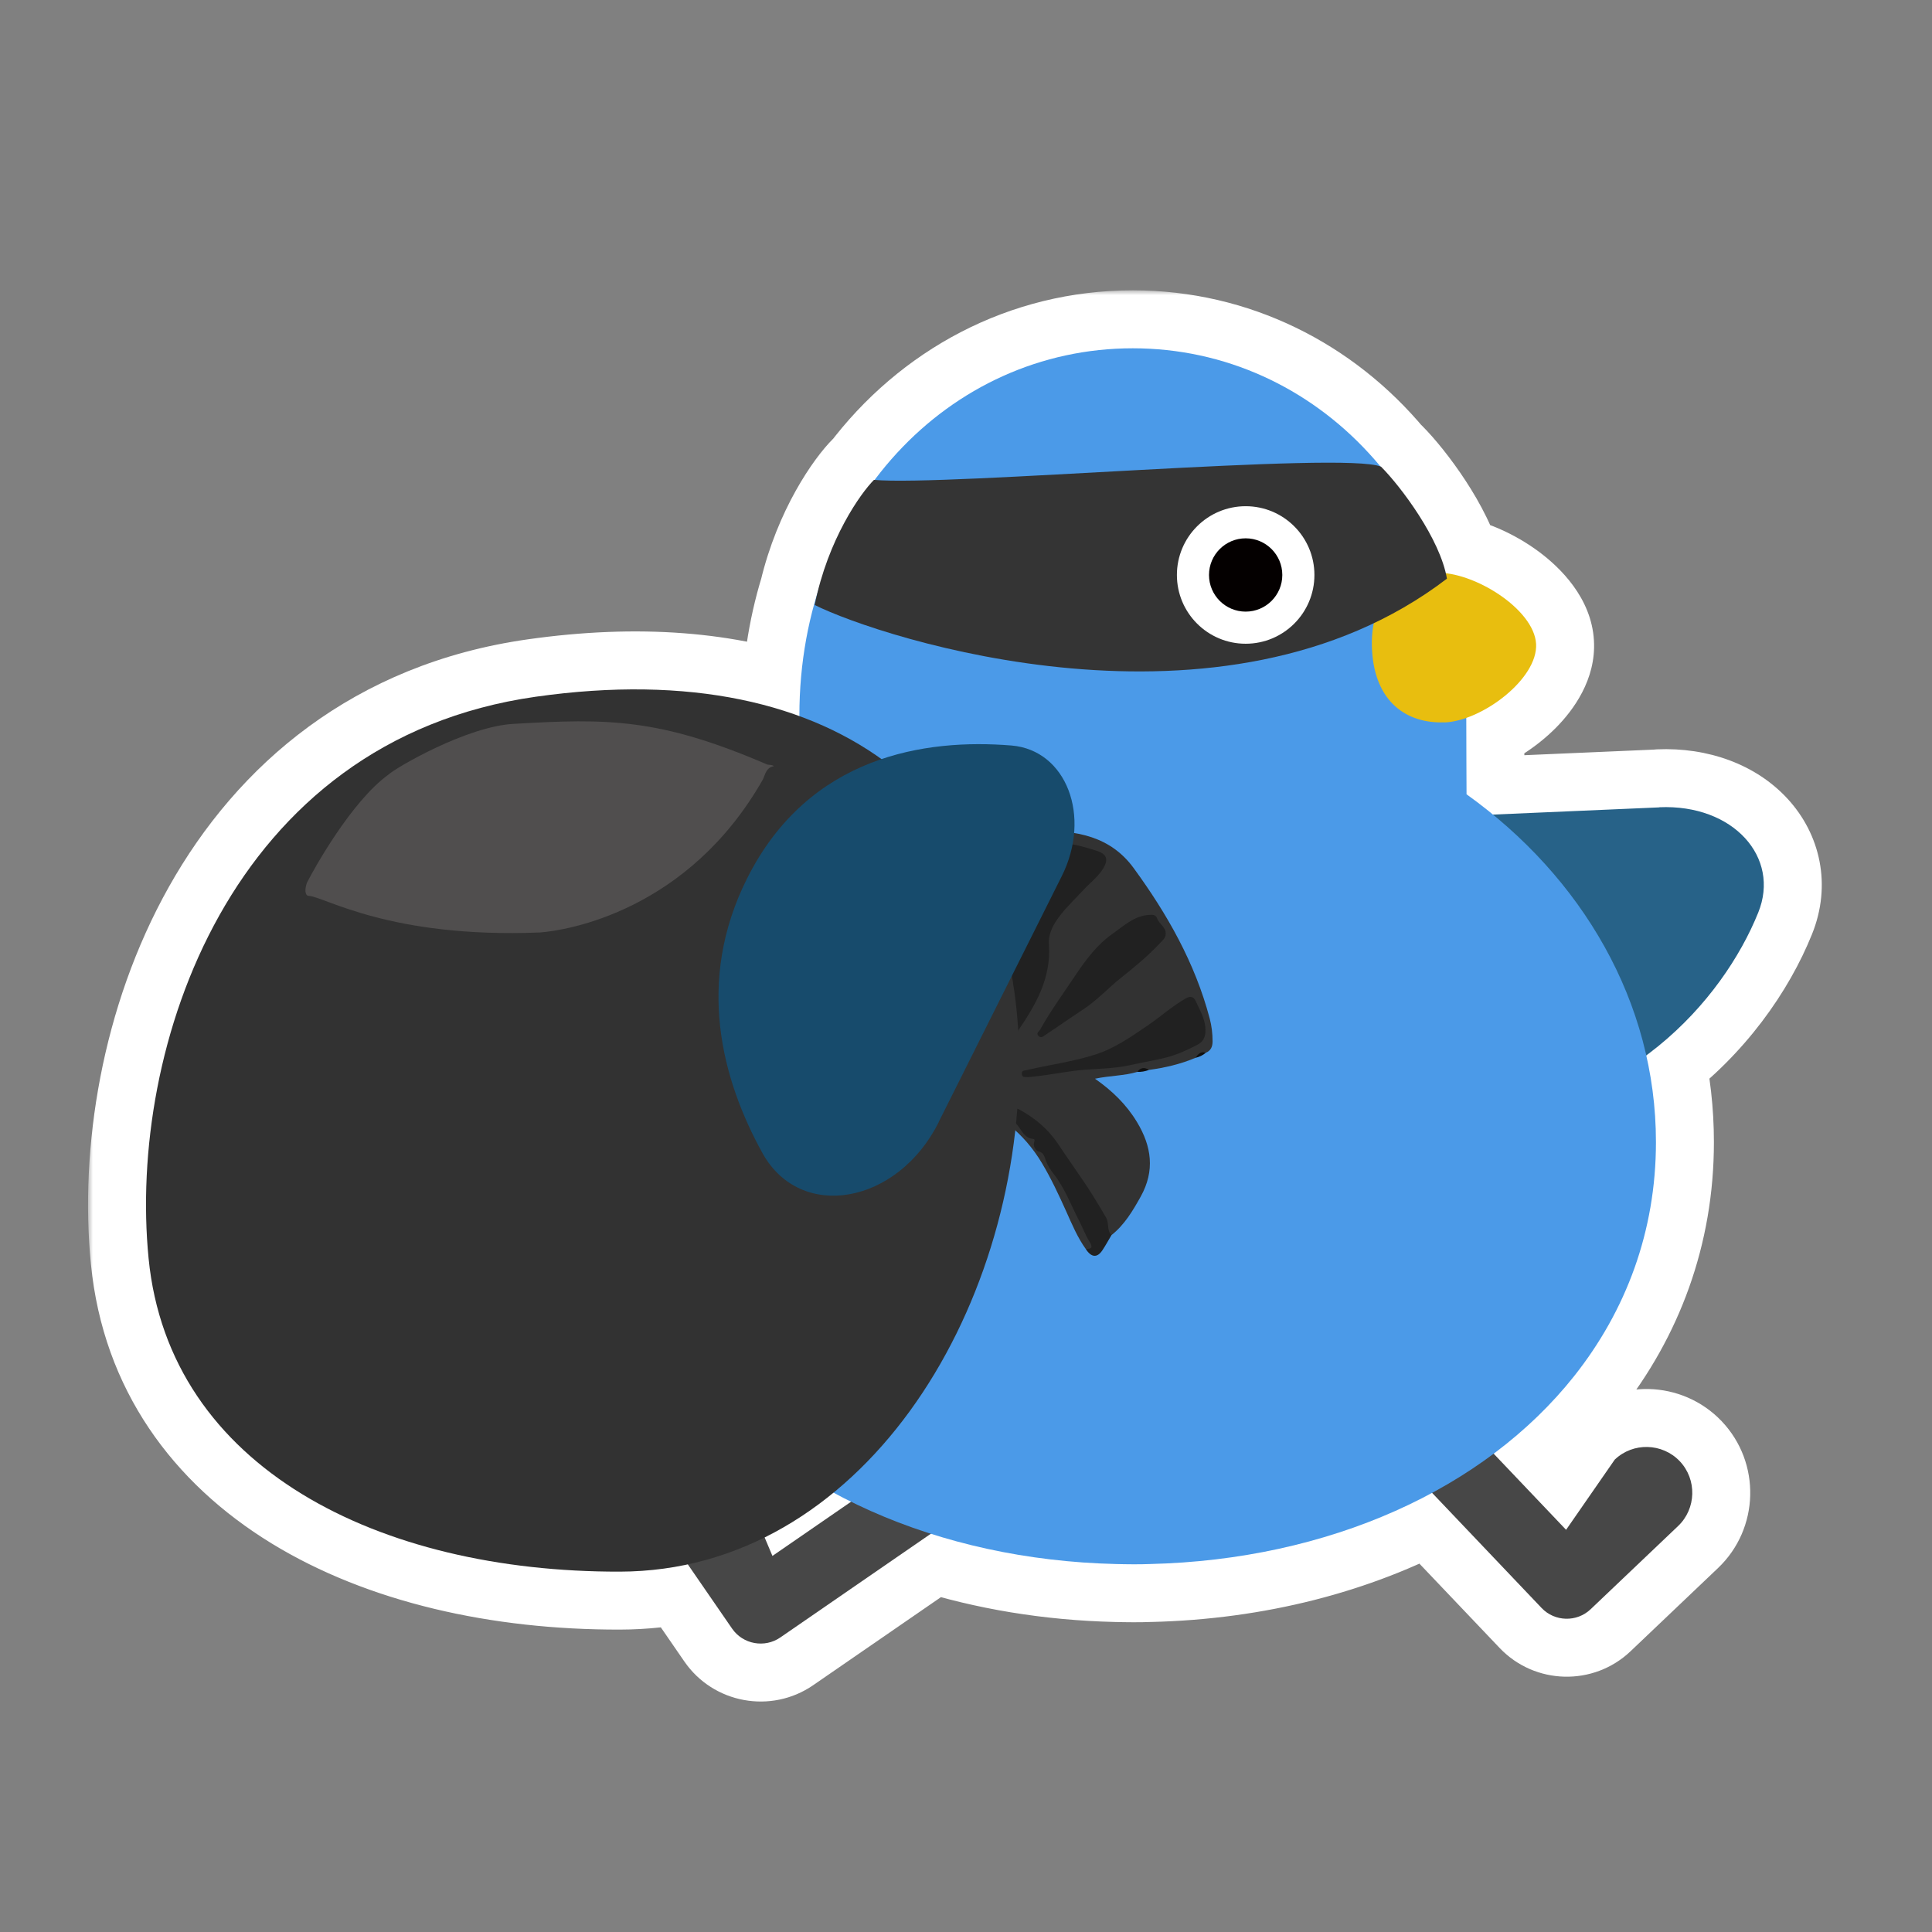 <svg width="200" height="200" viewBox="0 0 200 200" fill="none" xmlns="http://www.w3.org/2000/svg">
<rect x="0" y="0" width="200" height="200" fill="#808080" stroke="none"/>
<mask id="path-1-outside-1_1062_17864" maskUnits="userSpaceOnUse" x="9.115" y="30.055" width="180" height="147" fill="black">
<rect fill="white" x="9.115" y="30.055" width="180" height="147"/>
<path d="M117.263 36.055C127.44 36.055 136.584 40.674 142.901 48.289C142.924 48.297 142.946 48.304 142.967 48.312C144.919 50.265 148.734 55.327 149.669 59.341C153.544 59.794 158.823 63.344 159.014 66.651C159.185 69.608 155.332 73.074 151.788 74.317C151.79 76.827 151.815 82.224 151.815 82.224C152.756 82.897 153.669 83.598 154.554 84.324L171.775 83.579L171.778 83.566C179.439 83.237 184.325 88.76 182.012 94.467C180.019 99.415 176.141 105.028 170.423 109.258C171.078 112.163 171.423 115.164 171.423 118.234C171.423 127.479 168.313 135.687 162.969 142.437C160.603 145.421 157.797 148.116 154.624 150.485L162.12 158.366L167.16 151.097C168.112 150.192 169.336 149.76 170.553 149.79C171.771 149.821 172.982 150.313 173.882 151.26C175.682 153.153 175.606 156.176 173.714 157.977L164.661 166.588C163.231 167.948 160.948 167.891 159.588 166.461L148.25 154.541C139.92 159.035 129.876 161.651 119.022 161.907C118.45 161.934 117.863 161.935 117.277 161.935C116.691 161.935 116.105 161.921 115.532 161.907C108.753 161.747 102.286 160.663 96.354 158.774L80.775 169.511C79.15 170.631 76.905 170.218 75.785 168.593L71.204 161.944C68.941 162.431 66.591 162.69 64.16 162.695C39.264 162.749 17.525 151.997 15.383 130.275C13.24 108.554 23.714 76.634 55.467 72.126C66.154 70.609 75.308 71.404 82.754 74.129C82.754 74.104 82.753 74.08 82.753 74.056C82.753 69.604 83.399 65.385 84.59 61.488C86.082 55.282 89.186 50.963 90.472 49.677C90.495 49.679 90.517 49.68 90.54 49.682C96.868 41.24 106.488 36.055 117.263 36.055ZM86.286 154.521C84.068 156.339 81.687 157.901 79.154 159.157L79.961 161.069L88.1 155.46C87.487 155.157 86.882 154.843 86.286 154.521Z"/>
</mask>
<path d="M117.263 36.055C127.44 36.055 136.584 40.674 142.901 48.289C142.924 48.297 142.946 48.304 142.967 48.312C144.919 50.265 148.734 55.327 149.669 59.341C153.544 59.794 158.823 63.344 159.014 66.651C159.185 69.608 155.332 73.074 151.788 74.317C151.79 76.827 151.815 82.224 151.815 82.224C152.756 82.897 153.669 83.598 154.554 84.324L171.775 83.579L171.778 83.566C179.439 83.237 184.325 88.76 182.012 94.467C180.019 99.415 176.141 105.028 170.423 109.258C171.078 112.163 171.423 115.164 171.423 118.234C171.423 127.479 168.313 135.687 162.969 142.437C160.603 145.421 157.797 148.116 154.624 150.485L162.12 158.366L167.16 151.097C168.112 150.192 169.336 149.76 170.553 149.79C171.771 149.821 172.982 150.313 173.882 151.26C175.682 153.153 175.606 156.176 173.714 157.977L164.661 166.588C163.231 167.948 160.948 167.891 159.588 166.461L148.25 154.541C139.92 159.035 129.876 161.651 119.022 161.907C118.45 161.934 117.863 161.935 117.277 161.935C116.691 161.935 116.105 161.921 115.532 161.907C108.753 161.747 102.286 160.663 96.354 158.774L80.775 169.511C79.15 170.631 76.905 170.218 75.785 168.593L71.204 161.944C68.941 162.431 66.591 162.69 64.16 162.695C39.264 162.749 17.525 151.997 15.383 130.275C13.24 108.554 23.714 76.634 55.467 72.126C66.154 70.609 75.308 71.404 82.754 74.129C82.754 74.104 82.753 74.08 82.753 74.056C82.753 69.604 83.399 65.385 84.59 61.488C86.082 55.282 89.186 50.963 90.472 49.677C90.495 49.679 90.517 49.68 90.54 49.682C96.868 41.24 106.488 36.055 117.263 36.055ZM86.286 154.521C84.068 156.339 81.687 157.901 79.154 159.157L79.961 161.069L88.1 155.46C87.487 155.157 86.882 154.843 86.286 154.521Z" fill="#040000"/>
<path d="M117.263 36.055L117.263 30.055H117.263V36.055ZM142.901 48.289L138.283 52.12C138.951 52.924 139.816 53.541 140.795 53.907L142.901 48.289ZM142.967 48.312L147.209 44.07C146.672 43.532 146.037 43.102 145.338 42.801L142.967 48.312ZM149.669 59.341L143.825 60.701C144.399 63.166 146.458 65.006 148.971 65.3L149.669 59.341ZM159.014 66.651L165.004 66.305L165.004 66.305L159.014 66.651ZM151.788 74.317L149.801 68.656C147.396 69.5 145.786 71.772 145.788 74.322L151.788 74.317ZM151.815 82.224L145.815 82.252C145.824 84.177 146.756 85.98 148.321 87.101L151.815 82.224ZM154.554 84.324L150.749 88.963C151.891 89.9 153.338 90.382 154.814 90.319L154.554 84.324ZM171.775 83.579L172.035 89.573C174.729 89.457 177.015 87.556 177.622 84.928L171.775 83.579ZM171.778 83.566L171.52 77.572C168.825 77.688 166.538 79.589 165.932 82.217L171.778 83.566ZM182.012 94.467L176.452 92.213L176.447 92.224L182.012 94.467ZM170.423 109.258L166.854 104.434C164.943 105.848 164.047 108.258 164.569 110.577L170.423 109.258ZM171.423 118.234L177.423 118.234V118.234H171.423ZM162.969 142.437L167.671 146.163L167.672 146.161L162.969 142.437ZM154.624 150.485L151.034 145.678C149.659 146.704 148.79 148.27 148.645 149.979C148.5 151.688 149.094 153.378 150.276 154.621L154.624 150.485ZM162.12 158.366L157.772 162.501C159.016 163.809 160.783 164.487 162.582 164.348C164.381 164.209 166.022 163.268 167.051 161.785L162.12 158.366ZM167.16 151.097L163.025 146.749C162.729 147.031 162.462 147.342 162.229 147.678L167.16 151.097ZM170.553 149.79L170.704 143.792L170.704 143.792L170.553 149.79ZM173.882 151.26L178.229 147.125L178.229 147.125L173.882 151.26ZM173.714 157.977L169.578 153.629L169.578 153.629L173.714 157.977ZM164.661 166.588L168.796 170.935L168.796 170.935L164.661 166.588ZM159.588 166.461L155.24 170.596L155.241 170.597L159.588 166.461ZM148.25 154.541L152.597 150.406C150.732 148.444 147.784 147.975 145.401 149.26L148.25 154.541ZM119.022 161.907L118.881 155.909C118.833 155.91 118.785 155.912 118.737 155.914L119.022 161.907ZM117.277 161.935V155.935V161.935ZM115.532 161.907L115.675 155.909L115.674 155.909L115.532 161.907ZM96.354 158.774L98.174 153.057C96.406 152.494 94.477 152.781 92.95 153.834L96.354 158.774ZM80.775 169.511L84.18 174.451L84.18 174.451L80.775 169.511ZM75.785 168.593L70.844 171.997L70.845 171.998L75.785 168.593ZM71.204 161.944L76.145 158.54C74.766 156.54 72.318 155.568 69.944 156.078L71.204 161.944ZM64.16 162.695L64.173 168.695L64.173 168.695L64.16 162.695ZM15.383 130.275L9.412 130.864L9.412 130.864L15.383 130.275ZM55.467 72.126L54.623 66.186L54.623 66.186L55.467 72.126ZM82.754 74.129L80.692 79.763C82.537 80.439 84.597 80.168 86.205 79.037C87.813 77.906 88.765 76.06 88.754 74.094L82.754 74.129ZM82.753 74.056L76.753 74.056V74.056H82.753ZM84.59 61.488L90.328 63.241C90.363 63.125 90.395 63.008 90.423 62.891L84.59 61.488ZM90.472 49.677L91.016 43.701C89.243 43.54 87.489 44.175 86.23 45.434L90.472 49.677ZM90.54 49.682L90.03 55.66C92.092 55.836 94.099 54.937 95.341 53.281L90.54 49.682ZM86.286 154.521L89.138 149.242C86.995 148.084 84.365 148.336 82.481 149.881L86.286 154.521ZM79.154 159.157L76.488 153.782C73.647 155.191 72.393 158.568 73.626 161.489L79.154 159.157ZM79.961 161.069L74.433 163.401C75.134 165.064 76.547 166.323 78.279 166.829C80.011 167.335 81.879 167.034 83.365 166.01L79.961 161.069ZM88.1 155.46L91.505 160.4C93.257 159.193 94.239 157.148 94.085 155.025C93.93 152.903 92.664 151.021 90.756 150.079L88.1 155.46ZM117.263 36.055L117.263 42.055C125.55 42.055 133.037 45.795 138.283 52.12L142.901 48.289L147.519 44.458C140.131 35.552 129.331 30.055 117.263 30.055L117.263 36.055ZM142.901 48.289L140.795 53.907C140.879 53.939 140.947 53.962 140.982 53.974C141 53.98 141.014 53.985 141.019 53.987C141.028 53.99 141.021 53.987 141.017 53.986C141.007 53.983 140.956 53.965 140.891 53.941C140.823 53.917 140.72 53.877 140.595 53.824L142.967 48.312L145.338 42.801C145.203 42.743 145.09 42.7 145.011 42.671C144.935 42.643 144.873 42.623 144.852 42.615C144.842 42.612 144.83 42.608 144.833 42.609C144.833 42.609 144.834 42.609 144.835 42.609C144.836 42.61 144.837 42.61 144.839 42.611C144.842 42.612 144.847 42.614 144.854 42.616C144.878 42.624 144.934 42.644 145.007 42.671L142.901 48.289ZM142.967 48.312L138.724 52.555C139.357 53.188 140.546 54.605 141.677 56.337C142.852 58.134 143.594 59.709 143.825 60.701L149.669 59.341L155.512 57.98C154.809 54.959 153.176 51.996 151.722 49.771C150.224 47.48 148.529 45.389 147.209 44.07L142.967 48.312ZM149.669 59.341L148.971 65.3C149.24 65.332 149.729 65.447 150.368 65.722C150.99 65.989 151.612 66.347 152.146 66.743C152.695 67.151 153.016 67.5 153.157 67.695C153.32 67.92 153.064 67.678 153.024 66.998L159.014 66.651L165.004 66.305C164.749 61.885 161.495 58.739 159.3 57.109C156.827 55.272 153.567 53.756 150.366 53.382L149.669 59.341ZM159.014 66.651L153.024 66.998C152.988 66.373 153.177 66.067 153.125 66.168C153.078 66.259 152.912 66.522 152.542 66.894C151.767 67.672 150.684 68.346 149.801 68.656L151.788 74.317L153.774 79.979C156.436 79.045 159.051 77.364 161.047 75.359C162.842 73.556 165.239 70.356 165.004 66.305L159.014 66.651ZM151.788 74.317L145.788 74.322C145.789 75.588 145.796 77.573 145.802 79.236C145.806 80.068 145.809 80.822 145.811 81.368C145.812 81.641 145.813 81.862 145.814 82.014C145.815 82.091 145.815 82.15 145.815 82.191C145.815 82.211 145.815 82.226 145.815 82.236C145.815 82.242 145.815 82.245 145.815 82.248C145.815 82.249 145.815 82.25 145.815 82.251C145.815 82.251 145.815 82.252 145.815 82.252C145.815 82.252 145.815 82.252 145.815 82.252C145.815 82.252 145.815 82.252 151.815 82.224C157.815 82.195 157.815 82.195 157.815 82.195C157.815 82.195 157.815 82.195 157.815 82.195C157.815 82.195 157.815 82.195 157.815 82.194C157.815 82.194 157.815 82.193 157.815 82.191C157.815 82.189 157.815 82.185 157.815 82.18C157.815 82.17 157.815 82.154 157.815 82.134C157.815 82.094 157.814 82.035 157.814 81.959C157.813 81.807 157.812 81.587 157.811 81.314C157.809 80.77 157.805 80.018 157.802 79.188C157.796 77.524 157.789 75.557 157.788 74.313L151.788 74.317ZM151.815 82.224L148.321 87.101C149.156 87.699 149.966 88.32 150.749 88.963L154.554 84.324L158.36 79.686C157.373 78.875 156.355 78.095 155.309 77.346L151.815 82.224ZM154.554 84.324L154.814 90.319L172.035 89.573L171.775 83.579L171.516 77.585L154.295 78.33L154.554 84.324ZM171.775 83.579L177.622 84.928L177.624 84.916L171.778 83.566L165.932 82.217L165.929 82.23L171.775 83.579ZM171.778 83.566L172.036 89.561C174.412 89.459 175.724 90.277 176.221 90.817C176.467 91.083 176.547 91.3 176.574 91.441C176.598 91.567 176.616 91.809 176.452 92.213L182.012 94.467L187.573 96.72C189.637 91.628 188.445 86.377 185.05 82.689C181.767 79.123 176.806 77.344 171.52 77.572L171.778 83.566ZM182.012 94.467L176.447 92.224C174.837 96.221 171.617 100.911 166.854 104.434L170.423 109.258L173.991 114.081C180.665 109.144 185.2 102.609 187.578 96.709L182.012 94.467ZM170.423 109.258L164.569 110.577C165.129 113.057 165.423 115.616 165.423 118.234H171.423H177.423C177.423 114.713 177.027 111.269 176.276 107.938L170.423 109.258ZM171.423 118.234L165.423 118.234C165.423 126.061 162.812 132.97 158.265 138.712L162.969 142.437L167.672 146.161C173.815 138.404 177.423 128.897 177.423 118.234L171.423 118.234ZM162.969 142.437L158.266 138.71C156.245 141.261 153.819 143.598 151.034 145.678L154.624 150.485L158.214 155.293C161.774 152.634 164.962 149.581 167.671 146.163L162.969 142.437ZM154.624 150.485L150.276 154.621L157.772 162.501L162.12 158.366L166.467 154.231L158.971 146.35L154.624 150.485ZM162.12 158.366L167.051 161.785L172.091 154.515L167.16 151.097L162.229 147.678L157.189 154.948L162.12 158.366ZM167.16 151.097L171.295 155.444C171.046 155.681 170.71 155.796 170.403 155.788L170.553 149.79L170.704 143.792C167.962 143.723 165.177 144.702 163.025 146.749L167.16 151.097ZM170.553 149.79L170.403 155.788C170.114 155.781 169.787 155.661 169.534 155.395L173.882 151.26L178.229 147.125C176.176 144.966 173.428 143.86 170.704 143.792L170.553 149.79ZM173.882 151.26L169.534 155.395C169.051 154.887 169.07 154.113 169.578 153.629L173.714 157.977L177.849 162.324C182.143 158.24 182.313 151.418 178.229 147.125L173.882 151.26ZM173.714 157.977L169.578 153.629L160.526 162.241L164.661 166.588L168.796 170.935L177.849 162.324L173.714 157.977ZM164.661 166.588L160.526 162.24C161.497 161.316 163.012 161.355 163.935 162.325L159.588 166.461L155.241 170.597C158.884 174.426 164.965 174.58 168.796 170.935L164.661 166.588ZM159.588 166.461L163.935 162.326L152.597 150.406L148.25 154.541L143.902 158.676L155.24 170.596L159.588 166.461ZM148.25 154.541L145.401 149.26C137.977 153.265 128.874 155.673 118.881 155.909L119.022 161.907L119.164 167.906C130.878 167.629 141.863 164.804 151.098 159.822L148.25 154.541ZM119.022 161.907L118.737 155.914C118.331 155.933 117.889 155.935 117.277 155.935L117.277 161.935L117.277 167.935C117.838 167.935 118.568 167.936 119.308 167.9L119.022 161.907ZM117.277 161.935V155.935C116.773 155.935 116.256 155.923 115.675 155.909L115.532 161.907L115.389 167.906C115.953 167.919 116.609 167.935 117.277 167.935V161.935ZM115.532 161.907L115.674 155.909C109.441 155.762 103.54 154.765 98.174 153.057L96.354 158.774L94.534 164.492C101.031 166.56 108.065 167.733 115.39 167.906L115.532 161.907ZM96.354 158.774L92.95 153.834L77.371 164.57L80.775 169.511L84.18 174.451L99.759 163.715L96.354 158.774ZM80.775 169.511L77.371 164.57C78.473 163.81 79.964 164.084 80.725 165.188L75.785 168.593L70.845 171.998C73.846 176.352 79.827 177.451 84.18 174.451L80.775 169.511ZM75.785 168.593L80.726 165.188L76.145 158.54L71.204 161.944L66.263 165.349L70.844 171.997L75.785 168.593ZM71.204 161.944L69.944 156.078C68.089 156.477 66.156 156.691 64.147 156.695L64.16 162.695L64.173 168.695C67.025 168.689 69.793 168.384 72.464 167.81L71.204 161.944ZM64.16 162.695L64.147 156.695C52.475 156.721 41.99 154.198 34.372 149.534C26.912 144.967 22.214 138.404 21.354 129.686L15.383 130.275L9.412 130.864C10.694 143.868 17.937 153.542 28.106 159.768C38.116 165.897 50.949 168.724 64.173 168.695L64.16 162.695ZM15.383 130.275L21.354 129.686C20.389 119.907 22.294 107.752 27.946 97.683C33.495 87.796 42.559 80.019 56.31 78.066L55.467 72.126L54.623 66.186C36.622 68.741 24.572 79.177 17.482 91.809C10.494 104.257 8.234 118.922 9.412 130.864L15.383 130.275ZM55.467 72.126L56.31 78.066C66.262 76.654 74.381 77.454 80.692 79.763L82.754 74.129L84.816 68.494C76.235 65.354 66.045 64.564 54.623 66.186L55.467 72.126ZM82.754 74.129L88.754 74.094C88.753 74.061 88.753 74.033 88.753 74.014C88.753 74.005 88.752 73.997 88.752 73.992C88.752 73.989 88.752 73.987 88.752 73.985C88.752 73.983 88.752 73.982 88.752 73.981C88.752 73.976 88.752 73.984 88.752 73.994C88.752 74.006 88.753 74.028 88.753 74.056H82.753H76.753C76.753 74.096 76.753 74.129 76.753 74.153C76.754 74.176 76.754 74.196 76.754 74.203C76.754 74.215 76.754 74.21 76.754 74.207C76.754 74.201 76.754 74.185 76.754 74.164L82.754 74.129ZM82.753 74.056L88.753 74.056C88.753 70.187 89.314 66.559 90.328 63.241L84.59 61.488L78.851 59.736C77.484 64.21 76.753 69.021 76.753 74.056L82.753 74.056ZM84.59 61.488L90.423 62.891C91.025 60.391 91.953 58.267 92.85 56.658C93.297 55.855 93.724 55.202 94.077 54.715C94.253 54.472 94.404 54.28 94.522 54.138C94.581 54.068 94.628 54.014 94.663 53.975C94.699 53.936 94.716 53.918 94.715 53.92L90.472 49.677L86.23 45.434C84.147 47.516 80.502 52.823 78.756 60.086L84.59 61.488ZM90.472 49.677L89.929 55.652C89.984 55.657 90.029 55.66 90.059 55.663C90.088 55.665 90.113 55.666 90.118 55.667C90.13 55.667 90.12 55.667 90.108 55.666C90.095 55.665 90.067 55.663 90.03 55.66L90.54 49.682L91.05 43.703C91.002 43.699 90.962 43.696 90.937 43.695C90.924 43.694 90.914 43.693 90.907 43.693C90.901 43.692 90.894 43.692 90.893 43.692C90.891 43.692 90.894 43.692 90.897 43.692C90.901 43.692 90.909 43.693 90.919 43.694C90.938 43.695 90.972 43.697 91.016 43.701L90.472 49.677ZM90.54 49.682L95.341 53.281C100.611 46.25 108.5 42.055 117.263 42.055V36.055V30.055C104.476 30.055 93.125 36.231 85.739 46.083L90.54 49.682ZM86.286 154.521L82.481 149.881C80.59 151.432 78.587 152.741 76.488 153.782L79.154 159.157L81.82 164.532C84.786 163.061 87.546 161.246 90.09 159.16L86.286 154.521ZM79.154 159.157L73.626 161.489L74.433 163.401L79.961 161.069L85.489 158.737L84.682 156.825L79.154 159.157ZM79.961 161.069L83.365 166.01L91.505 160.4L88.1 155.46L84.696 150.52L76.556 156.129L79.961 161.069ZM88.1 155.46L90.756 150.079C90.217 149.814 89.679 149.534 89.138 149.242L86.286 154.521L83.434 159.799C84.086 160.151 84.756 160.5 85.445 160.84L88.1 155.46Z" fill="white" mask="url(#path-1-outside-1_1062_17864)"/>
<path d="M132.478 137.959L159.588 166.461C160.948 167.891 163.231 167.948 164.661 166.588L173.714 157.976C175.607 156.176 175.683 153.152 173.883 151.259C172.982 150.313 171.771 149.821 170.554 149.79C169.336 149.76 168.112 150.191 167.16 151.096L162.121 158.366L137.85 132.849C136.489 131.419 134.206 131.362 132.776 132.723L132.6 132.891C131.17 134.251 131.112 136.534 132.473 137.964L132.478 137.959Z" fill="#474747"/>
<path d="M113.167 147.192L80.776 169.511C79.151 170.631 76.905 170.218 75.785 168.593L68.695 158.304C67.213 156.153 67.761 153.178 69.912 151.696C70.987 150.955 72.274 150.722 73.472 150.943C74.669 151.163 75.779 151.837 76.524 152.918L79.962 161.069L108.96 141.087C110.585 139.967 112.831 140.381 113.951 142.006L114.089 142.207C115.209 143.832 114.796 146.078 113.171 147.198L113.167 147.192Z" fill="#474747"/>
<path d="M171.775 83.579L119.3 85.853C119.3 85.853 124.254 116.992 151.82 115.791C168.171 115.079 178.321 103.631 182.013 94.466C184.326 88.759 179.44 83.236 171.779 83.566L171.775 83.579Z" fill="#276288"/>
<path d="M63.132 118.22C63.132 127.452 66.228 135.674 71.586 142.423C80.899 154.176 97.057 161.471 115.532 161.908C116.105 161.921 116.691 161.935 117.278 161.935C117.864 161.935 118.45 161.935 119.023 161.908C137.512 161.471 153.656 154.19 162.969 142.437C168.314 135.687 171.423 127.479 171.423 118.234C171.423 103.754 163.787 90.8 151.816 82.224C151.816 82.224 151.788 76.429 151.788 74.056C151.788 52.281 136.34 36.055 117.264 36.055C98.202 36.055 82.753 52.281 82.753 74.056C82.753 76.429 83.449 81.187 83.79 81.487C83.067 81.937 82.726 82.21 82.726 82.21C70.741 90.787 63.119 103.74 63.119 118.22H63.132Z" fill="#4B9AE8"/>
<path d="M149.531 74.788C153.433 74.634 159.224 70.261 159.015 66.651C158.807 63.042 152.538 59.143 148.649 59.295C144.759 59.448 141.732 61.937 142.033 67.312C142.334 72.686 145.639 74.927 149.529 74.775L149.531 74.788Z" fill="#E8BE0F"/>
<path d="M112.401 129.299C111.543 128.104 110.98 126.757 110.386 125.428C109.607 123.7 108.81 121.982 107.83 120.353C106.935 118.863 105.821 117.566 104.47 116.467C104.336 116.36 104.187 116.159 104.053 116.163C103.032 116.215 102.479 115.463 101.716 114.811C101.445 115.734 101.191 116.591 100.938 117.451C100.328 119.549 99.688 121.639 98.926 123.674L98.869 97.166C100.407 100.11 101.776 103.131 102.634 106.382C102.688 106.583 102.653 106.888 103.047 106.811C103.379 106.752 103.45 106.55 103.489 106.255C103.692 104.673 103.42 103.119 103.143 101.578C102.88 100.091 102.496 98.627 102.233 97.14C102.106 96.419 101.885 95.654 102.327 94.941C102.739 94.671 103.101 94.361 103.212 93.85C103.261 93.774 103.314 93.697 103.368 93.626C103.811 93.495 103.819 93.096 103.908 92.746C103.939 92.477 104.041 92.244 104.256 92.073C104.722 92.108 104.506 91.728 104.591 91.531C104.595 91.517 104.604 91.504 104.613 91.49C105.349 89.849 106.237 88.275 106.784 86.549C106.922 86.127 107.289 86.041 107.634 86.031C111.42 85.925 114.97 86.585 117.36 89.868C120.825 94.614 123.707 99.679 125.225 105.423C125.433 106.198 125.524 106.986 125.526 107.793C125.527 108.348 125.353 108.765 124.816 108.986C124.4 109.032 124.069 109.256 123.751 109.508C122.207 110.161 120.59 110.532 118.933 110.759C118.516 110.733 118.1 110.699 117.728 110.964C116.336 111.374 114.871 111.346 113.353 111.668C115.139 112.918 116.607 114.344 117.695 116.147C119.219 118.662 119.574 121.192 118.088 123.866C117.262 125.35 116.405 126.795 115.05 127.868C114.517 127.798 114.561 127.336 114.511 126.996C114.429 126.391 114.186 125.863 113.871 125.358C112.378 122.91 110.805 120.508 109.115 118.186C108.23 116.974 107.108 115.933 105.727 115.237C105.417 115.081 105.126 114.934 104.885 115.333C104.67 115.687 104.904 115.884 105.164 116.053C105.9 116.531 106.153 117.543 107.094 117.805C107.193 117.832 107.152 117.761 107.152 117.855C107.173 118.997 108.464 119.411 108.628 120.468C108.65 120.611 108.695 120.759 108.799 120.875C110.555 122.847 111.367 125.35 112.55 127.641C112.712 127.959 112.865 128.276 113.036 128.585C113.148 128.791 113.288 129.024 113.122 129.252C112.917 129.54 112.648 129.379 112.401 129.299Z" fill="#323232"/>
<path d="M112.4 129.299C113.122 129.297 113.103 129.037 112.757 128.491C112.352 127.847 112.1 127.113 111.745 126.437C110.872 124.773 110.227 122.969 109.046 121.484C108.727 121.081 108.497 120.701 108.299 120.235C108.142 119.864 108.114 119.308 107.477 119.18C107.262 119.136 106.907 118.675 107.054 118.249C107.112 118.074 107.129 117.922 106.964 117.904C105.713 117.799 105.652 116.303 104.607 115.911C104.24 115.773 104.66 115.355 104.744 115.095C104.838 114.791 105.142 114.66 105.47 114.834C107.111 115.709 108.494 116.875 109.536 118.427C110.309 119.577 111.087 120.722 111.878 121.858C112.822 123.209 113.676 124.619 114.499 126.042C114.832 126.61 114.556 127.359 115.054 127.868C114.746 128.389 114.456 128.922 114.121 129.425C113.585 130.237 112.971 130.184 112.4 129.299Z" fill="#212121"/>
<path d="M103.904 92.746C104.103 93.391 103.96 93.62 103.364 93.625C103.462 93.28 103.649 92.993 103.904 92.746Z" fill="#242424"/>
<path d="M103.212 93.85C103.496 94.682 102.78 94.702 102.332 94.94C102.627 94.577 102.922 94.213 103.212 93.85Z" fill="#242424"/>
<path d="M117.728 110.963C118.063 110.515 118.466 110.447 118.933 110.759C118.548 110.912 118.145 110.976 117.728 110.963Z" fill="#101010"/>
<path d="M123.751 109.508C124.015 109.149 124.283 108.794 124.817 108.986C124.508 109.255 124.145 109.417 123.751 109.508Z" fill="#101010"/>
<path d="M104.613 91.49C104.86 91.79 104.682 92.144 104.785 92.48C104.445 92.499 104.484 92.122 104.256 92.073C104.376 91.88 104.492 91.688 104.613 91.49Z" fill="#242424"/>
<path d="M98.89 107.152L98.876 100.812C99.489 102.271 99.94 103.803 100.369 105.325C100.418 105.495 100.392 105.679 100.392 105.858C100.398 106.422 100.44 107.081 99.871 107.351C99.491 107.536 99.177 107.375 98.89 107.152Z" fill="#2C2527"/>
<path d="M103.96 106.186C104.302 103.054 103.58 100.278 103.085 97.479C103.026 97.143 103.075 96.838 103.231 96.533C104.717 93.676 106.193 90.819 107.674 87.967C107.924 87.487 108.264 87.271 108.86 87.247C110.486 87.172 112.01 87.585 113.521 88.07C114.629 88.426 114.787 89.017 114.121 90.027C113.577 90.853 112.78 91.446 112.119 92.164C111.319 93.035 110.447 93.852 109.728 94.785C109.062 95.651 108.5 96.629 108.583 97.794C108.832 101.306 107.163 104.114 105.292 106.846C105.144 107.057 104.988 107.255 104.634 107.099C104.019 106.827 103.961 106.773 103.964 106.186L103.96 106.186Z" fill="#212121"/>
<path d="M120.672 96.661C120.673 97.127 120.302 97.392 120.034 97.68C118.827 98.972 117.463 100.095 116.086 101.192C114.726 102.27 113.555 103.571 112.092 104.524C110.786 105.374 109.516 106.277 108.218 107.136C108.021 107.266 107.766 107.513 107.506 107.245C107.219 106.95 107.572 106.77 107.688 106.563C108.791 104.585 110.135 102.759 111.385 100.879C112.421 99.331 113.596 97.77 115.149 96.682C116.298 95.878 117.371 94.823 118.921 94.712C119.32 94.684 119.633 94.665 119.786 95.077C119.998 95.655 120.689 95.958 120.677 96.661L120.672 96.661Z" fill="#212121"/>
<path d="M106.44 111.503C106.18 111.468 105.844 111.59 105.78 111.204C105.717 110.81 106.03 110.837 106.295 110.773C108.672 110.217 111.109 109.903 113.437 109.149C115.447 108.495 117.16 107.282 118.896 106.096C120.202 105.201 121.378 104.128 122.77 103.345C123.383 102.999 123.643 103.321 123.81 103.692C124.197 104.547 124.692 105.375 124.774 106.338C124.843 107.086 124.719 107.758 123.963 108.15C122.907 108.699 121.873 109.18 120.677 109.483C119.468 109.79 118.241 109.981 117.028 110.253C115.496 110.601 113.924 110.618 112.378 110.733C110.493 110.872 108.657 111.297 106.78 111.471C106.663 111.48 106.543 111.489 106.44 111.499L106.44 111.503Z" fill="#212121"/>
<path d="M64.16 162.696C39.264 162.75 17.526 151.997 15.383 130.275C13.241 108.554 23.714 76.633 55.466 72.125C87.219 67.618 105.445 83.529 105.502 109.786C105.559 136.044 89.06 162.641 64.16 162.696Z" fill="#323232"/>
<path d="M80.117 79.318C79.337 79.427 79.218 80.149 78.986 80.669C71.243 94.314 58.685 96.326 55.89 96.529C40.323 97.155 33.571 92.806 31.953 92.738C31.541 92.721 31.549 91.999 31.771 91.389C32.454 90.022 36.363 82.966 40.21 80.189C40.965 79.475 48.357 75.167 53.218 74.932C62.916 74.365 68.238 74.326 79.435 79.149C79.664 79.198 79.915 79.148 80.112 79.318L80.117 79.318Z" fill="#504E4E"/>
<path d="M97.168 116.16L109.911 90.706C113.022 84.498 110.391 77.644 104.705 77.174C95.822 76.451 83.72 78.192 77.327 90.959C71.988 101.634 74.741 111.773 78.925 119.358C82.851 126.475 92.902 124.696 97.176 116.171L97.168 116.16Z" fill="#174B6C"/>
<path d="M84.338 62.63C85.701 55.812 89.109 51.04 90.473 49.677C97.972 50.359 139.209 46.696 142.967 48.313C145.012 50.358 149.103 55.812 149.785 59.903C126.605 77.629 91.155 66.039 84.338 62.63Z" fill="#343434"/>
<path d="M128.951 66.639C132.882 66.639 136.068 63.452 136.068 59.521C136.068 55.59 132.882 52.403 128.951 52.403C125.02 52.403 121.833 55.59 121.833 59.521C121.833 63.452 125.02 66.639 128.951 66.639Z" fill="white"/>
<path d="M128.95 63.315C131.045 63.315 132.744 61.616 132.744 59.521C132.744 57.426 131.045 55.727 128.95 55.727C126.855 55.727 125.156 57.426 125.156 59.521C125.156 61.616 126.855 63.315 128.95 63.315Z" fill="#040000"/>
</svg>
